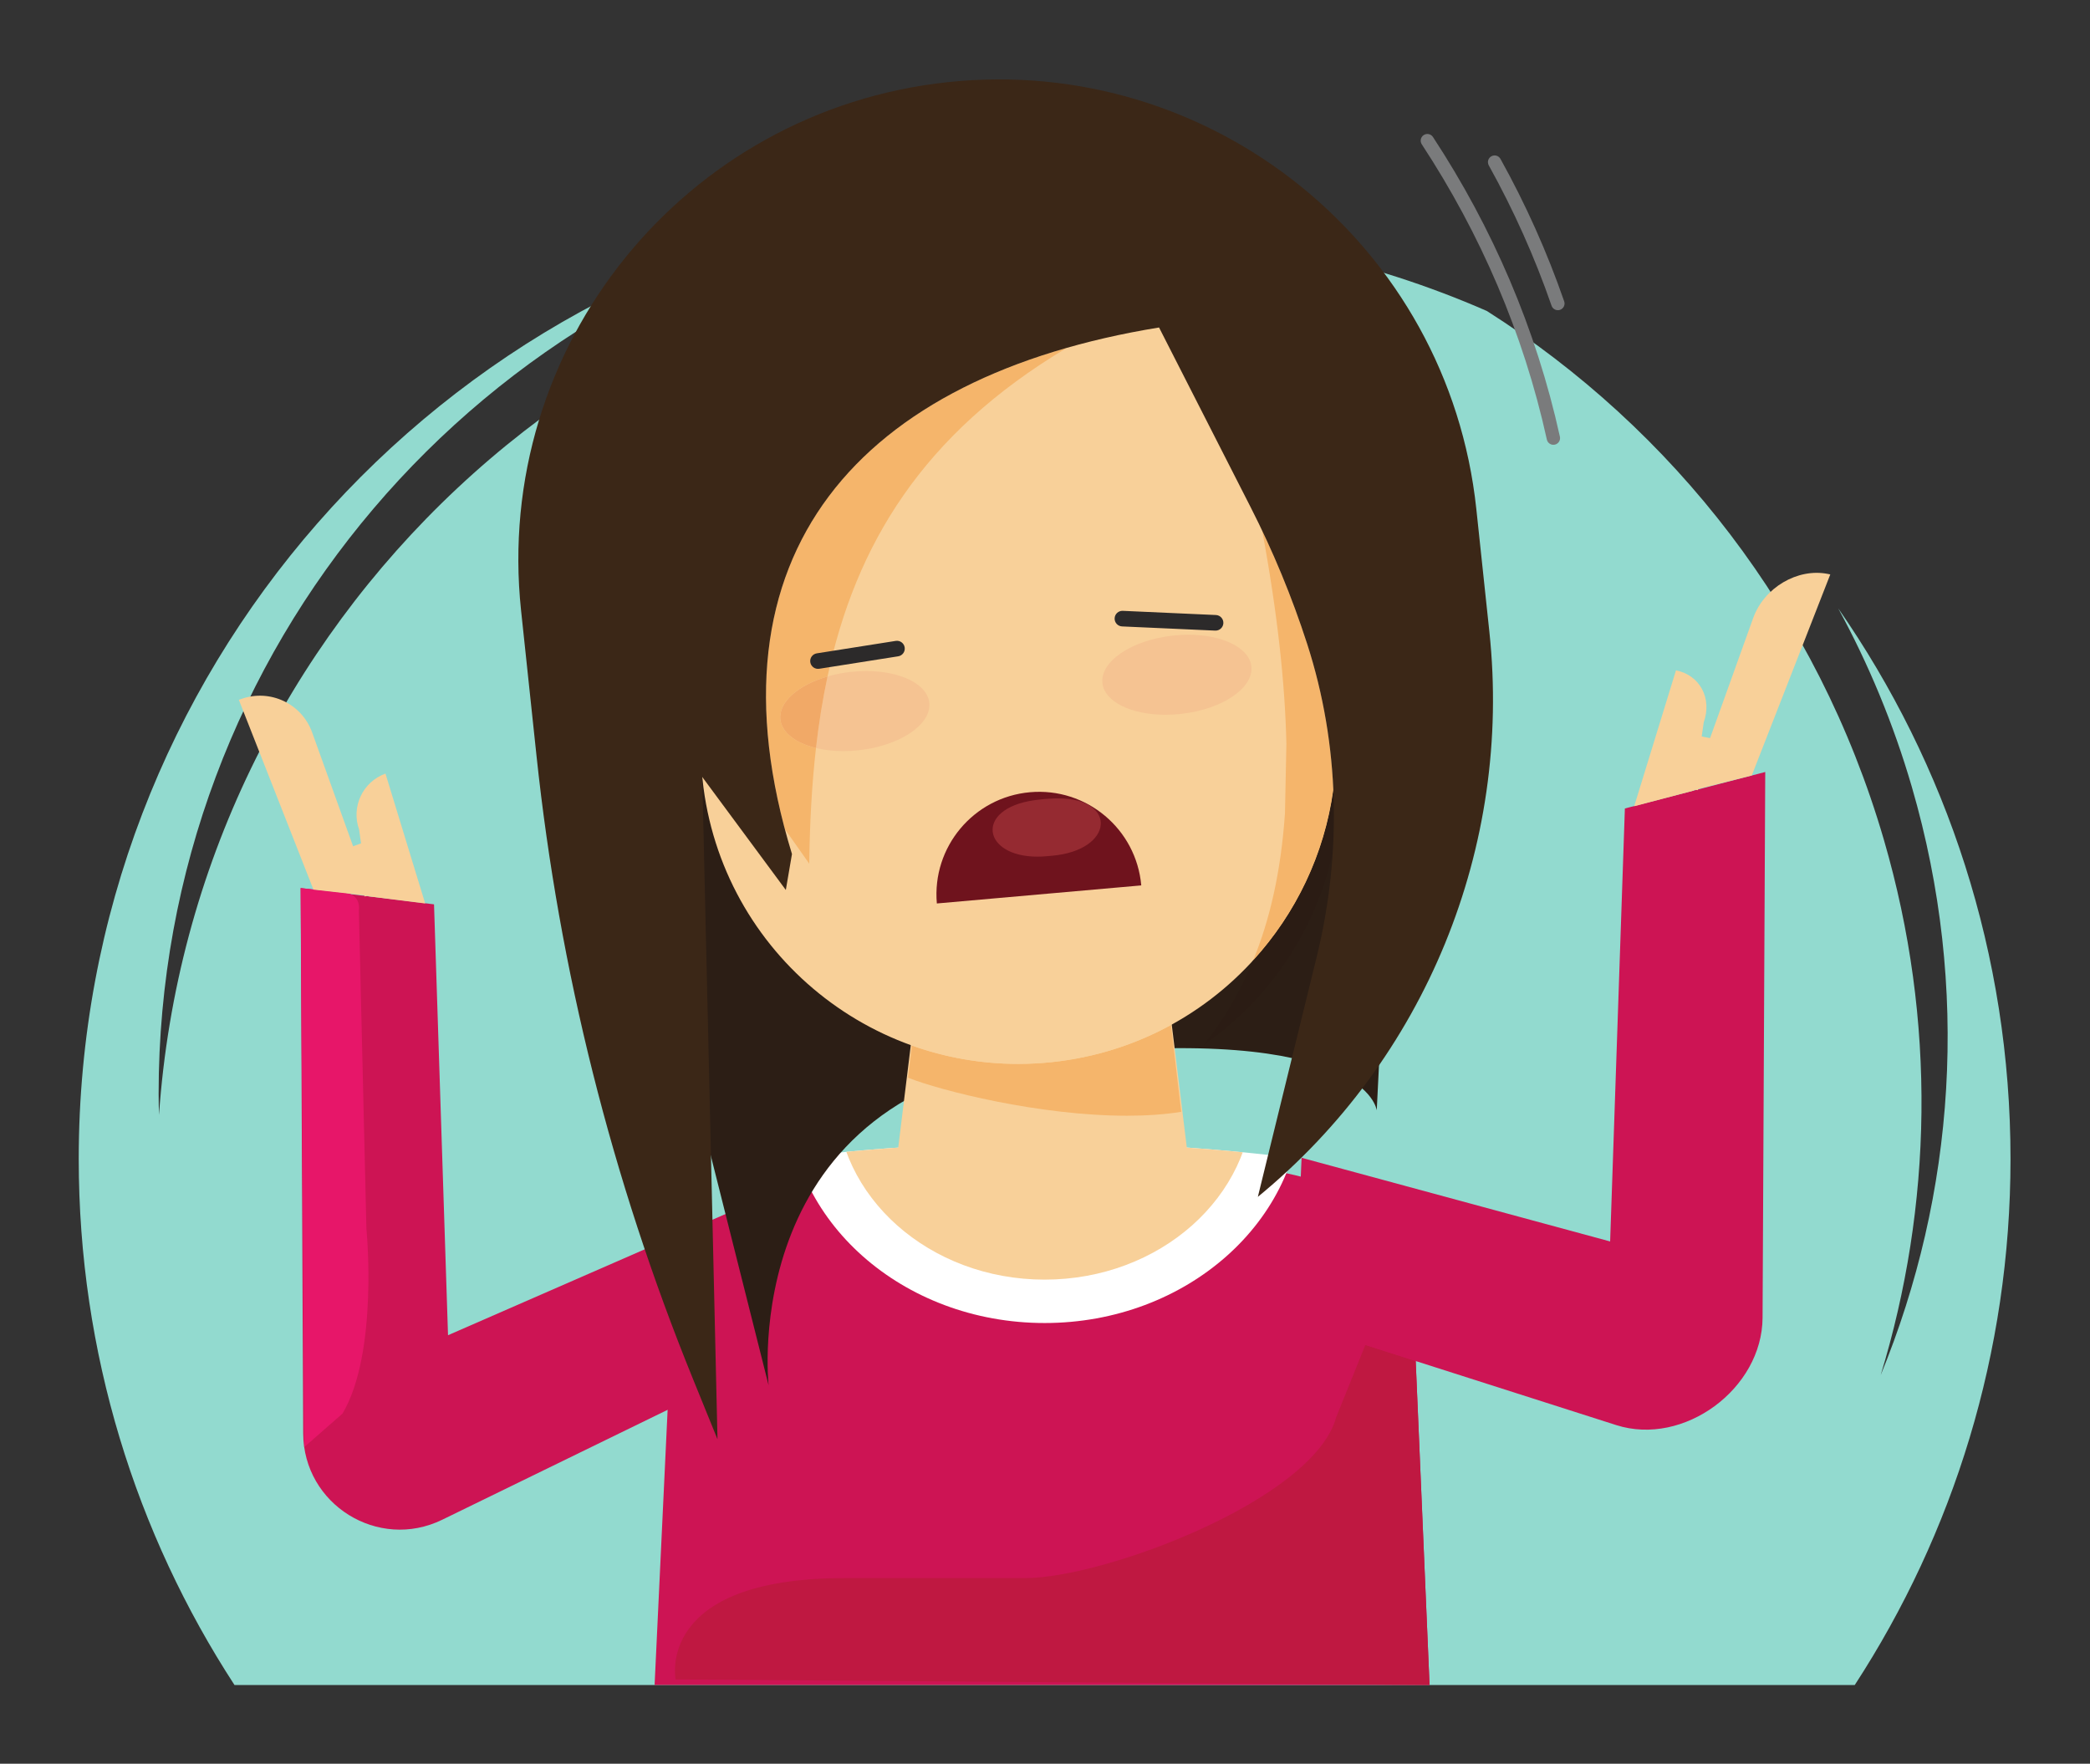 <?xml version="1.0" encoding="UTF-8" standalone="no"?>
<svg
   xmlns:dc="http://purl.org/dc/elements/1.1/"
   xmlns:cc="http://creativecommons.org/ns#"
   xmlns:rdf="http://www.w3.org/1999/02/22-rdf-syntax-ns#"
   xmlns:svg="http://www.w3.org/2000/svg"
   xmlns="http://www.w3.org/2000/svg"
   viewBox="0 0 530.007 447.256"
   height="447.256"
   width="530.007"
   xml:space="preserve"
   id="svg2"
   version="1.1"><rect x="0" y="0" width="530.007" height="447.256" fill="#333333" stroke="none"/><defs
     id="defs6"><clipPath
       id="clipPath48"
       clipPathUnits="userSpaceOnUse"><path
         id="path46"
         d="m 1653.83,1043.02 173.68,667.33 c 41.46,159.29 174.02,278.44 336.82,302.74 l 127.63,19.05 c 383.46,57.23 773.29,57.23 1156.75,0 l 127.63,-19.05 c 162.8,-24.3 295.36,-143.45 336.81,-302.74 l 173.69,-667.33 H 1653.83" /></clipPath></defs><g
     transform="matrix(1.333,0,0,-1.333,-118.269,566.326)"
     id="g10"><g
       transform="scale(0.1)"
       id="g12"><path
         id="path16"
         style="fill:#92dacf;fill-opacity:1;fill-rule:nonzero;stroke:none"
         d="m 4384.12,3091.43 c 57.7,-105.77 105.07,-219.27 140.17,-339.7 111.93,-384.14 81.86,-775.93 -59.25,-1119.33 98.01,320.71 106.92,672.62 6.1,1018.62 -126.19,433.08 -402.28,781.63 -755.27,1005.88 -221.52,96.94 -466.1,150.95 -723.38,150.95 -955.44,0 -1737.6,-741.44 -1802.76,-1680.32 -0.31,13.32 -0.74,26.6 -0.74,39.99 0,849.44 615.59,1555.02 1424.96,1695.19 -891.4,-126.57 -1576.93,-892.69 -1576.93,-1819.04 0,-369.12 108.97,-712.72 296.31,-1000.65 h 3082.44 c 187.34,287.93 296.3,631.53 296.3,1000.65 0,389.45 -121.26,750.54 -327.95,1047.76" /><path
         id="path18"
         style="fill:#cd1454;fill-opacity:1;fill-rule:nonzero;stroke:none"
         d="m 2132.55,1043.02 31.6,667.33 c 28.12,159.29 118,278.44 228.38,302.74 l 86.54,19.05 c 262.55,47.25 530.43,33.32 784.33,0 l 86.54,-19.05 c 110.38,-24.3 200.26,-143.45 228.37,-302.74 l 28.52,-667.33 H 2132.55" /><path
         id="path20"
         style="fill:#7798a6;fill-opacity:1;fill-rule:nonzero;stroke:none"
         d="m 3606.83,1043.02 -23.26,544.33 10.63,-248.81 12.63,-295.52" /><path
         id="path22"
         style="fill:#bf1841;fill-opacity:1;fill-rule:nonzero;stroke:none"
         d="m 3606.83,1043.02 v 0 m 0,0 -1434.28,10.58 c 0,0 -39.91,192.78 321.37,192.78 h 343.9 c 149.01,0 548.73,148.5 591.57,306.42 l 55.29,137.13 95.81,-30.61 3.08,-71.97 23.26,-544.33" /><path
         id="path24"
         style="fill:#cd1454;fill-opacity:1;fill-rule:nonzero;stroke:none"
         d="m 2310.23,1641.07 -581.75,-283.7 c -121.79,-59.39 -263.81,28.89 -264.44,164.4 l -4.82,1037.31 253.71,-30.96 26.64,-819.69 557.74,243.59 12.92,-310.95" /><path
         id="path26"
         style="fill:#e71669;fill-opacity:1;fill-rule:nonzero;stroke:none"
         d="m 1459.22,2559.08 6.77,-1063.56 72.89,63.86 c 68.75,116.06 45.43,351.64 45.43,351.64 l -14.33,604.87 c 2.3,18.85 -7.32,31.87 -25.16,34.05 l -85.6,9.14" /><path
         id="path28"
         style="fill:#f8d099;fill-opacity:1;fill-rule:nonzero;stroke:none"
         d="m 1341.63,2917.16 141.93,-361.01 109.53,-12.38 -112.09,311.55 c -19.7,54.76 -80.07,83.18 -134.82,63.48 l -4.55,-1.64" /><path
         id="path30"
         style="fill:#f8d099;fill-opacity:1;fill-rule:nonzero;stroke:none"
         d="m 1548.27,2634.77 33.02,-91.81 75.99,27.34 -33.03,91.8 -75.98,-27.33" /><path
         id="path32"
         style="fill:#f8d099;fill-opacity:1;fill-rule:nonzero;stroke:none"
         d="m 1570.42,2670.33 17.7,-126.98 107.99,-13.57 -75.54,247.07 c -43.26,-15.56 -65.72,-63.26 -50.15,-106.52" /><path
         id="path34"
         style="fill:#cd1454;fill-opacity:1;fill-rule:nonzero;stroke:none"
         d="m 3349.81,1733.02 612.27,-195.61 c 128.18,-40.95 277.63,68.84 278.3,204.43 l 5.08,1038.04 -267.02,-69.37 -28.04,-823.72 -586.99,159.14 -13.6,-312.91" /><path
         id="path36"
         style="fill:#f8d099;fill-opacity:1;fill-rule:nonzero;stroke:none"
         d="m 4369.21,3155.77 -149.38,-382.5 -115.26,-28.96 117.97,328.52 c 20.73,57.74 84.26,95.3 141.89,83.89 l 4.78,-0.95" /><path
         id="path38"
         style="fill:#f8d099;fill-opacity:1;fill-rule:nonzero;stroke:none"
         d="m 4151.74,2842.09 -34.76,-96.81 -79.97,15.84 34.76,96.8 79.97,-15.83" /><path
         id="path40"
         style="fill:#f8d099;fill-opacity:1;fill-rule:nonzero;stroke:none"
         d="m 4128.43,2874.3 -18.64,-129.66 -113.65,-29.92 79.5,258.51 c 45.53,-9.02 69.17,-53.31 52.79,-98.93" /><g
         id="g42"><g
           clip-path="url(#clipPath48)"
           id="g44"><path
             id="path50"
             style="fill:#ffffff;fill-opacity:1;fill-rule:nonzero;stroke:none"
             d="m 3364.2,2166.3 c 0,-240.06 -219.23,-434.67 -489.65,-434.67 -270.43,0 -489.65,194.61 -489.65,434.67 0,240.05 219.22,434.66 489.65,434.66 270.42,0 489.65,-194.61 489.65,-434.66" /><path
             id="path52"
             style="fill:#f8d099;fill-opacity:1;fill-rule:nonzero;stroke:none"
             d="m 3271.2,2166.3 c 0,-194.47 -177.58,-352.12 -396.65,-352.12 -219.07,0 -396.66,157.65 -396.66,352.12 0,194.46 177.59,352.11 396.66,352.11 219.07,0 396.65,-157.65 396.65,-352.11" /></g></g><path
         id="path54"
         style="fill:#2c1e15;fill-opacity:1;fill-rule:nonzero;stroke:none"
         d="m 2349.44,1613.25 c 0,0 -63.09,562.89 538.01,626.77 601.1,63.87 618.93,-103.87 618.93,-103.87 l 36.07,724.81 -1492.72,-57.03 299.71,-1190.68" /><path
         id="path56"
         style="fill:#f8d099;fill-opacity:1;fill-rule:nonzero;stroke:none"
         d="m 3159.62,1946.66 -1.16,-1.16 c -159.6,-159.09 -417.98,-158.58 -576.94,1.16 l 44.39,362.25 h 489.32 l 44.39,-362.25" /><path
         id="path58"
         style="fill:#f5b56b;fill-opacity:1;fill-rule:nonzero;stroke:none"
         d="m 3030.93,2125.97 c -166.49,0.01 -355.16,47.85 -416.23,72.39 l 7.19,61.2 c 63.59,-22.72 131.75,-34.99 202.22,-34.99 21.35,0 42.92,1.12 64.62,3.43 v 0 c 81.9,8.7 158.25,33.39 226.25,70.61 l 19.42,-165.19 c -32.45,-5.21 -67.42,-7.45 -103.47,-7.45" /><path
         id="path60"
         style="fill:#f8d099;fill-opacity:1;fill-rule:nonzero;stroke:none"
         d="m 2888.73,2228 v 0 c -331.98,-35.28 -629.7,205.25 -664.98,537.23 l -51.41,483.79 c -22.63,212.97 131.67,403.96 344.63,426.59 l 430.99,45.8 c 212.96,22.63 403.95,-131.67 426.58,-344.64 l 51.41,-483.79 C 3461.23,2561 3220.71,2263.28 2888.73,2228" /><path
         id="path62"
         style="fill:#f5b56b;fill-opacity:1;fill-rule:nonzero;stroke:none"
         d="m 2426.76,2605.47 -46.5,65.96 c -128.42,483.06 97.64,789.87 536.64,915.35 -275.46,-164.12 -401.88,-375.6 -455.35,-625.16 -55.65,-16.11 -93.51,-48.76 -89.78,-81.82 2.86,-25.34 29.48,-45 67.81,-54.3 -8.09,-70.75 -11.86,-144.17 -12.82,-220.03" /><path
         id="path64"
         style="fill:#2b1c14;fill-opacity:1;fill-rule:nonzero;stroke:none"
         d="m 3177.24,2260.57 c 36.9,46.77 68.8,99.37 94.06,160.98 81.12,88.93 135.56,201.63 152.48,324.73 1.82,-40.27 1.4,-80.66 -1.21,-120.97 -33.26,-148.81 -121.92,-278.91 -245.33,-364.74" /><path
         id="path66"
         style="fill:#f5b56b;fill-opacity:1;fill-rule:nonzero;stroke:none"
         d="m 3271.3,2421.55 c 31.63,77.15 52.86,168.43 60.5,280.1 l 2.69,131.64 c -2.51,115.18 -17,248.74 -45.98,405.56 33.19,-69.91 61.72,-141.8 85.46,-215.21 29.17,-90.19 45.57,-183.47 49.81,-277.36 -16.92,-123.1 -71.36,-235.8 -152.48,-324.73" /><path
         id="path68"
         style="fill:#3b2717;fill-opacity:1;fill-rule:nonzero;stroke:none"
         d="m 2252.22,1510.43 -29.02,1259.99 159,-214.97 11.7,68.38 c -175.55,572.67 130.52,909.23 698.34,1001.66 v 0 l 174.23,-341.85 c 42.74,-83.86 78.66,-170.81 107.5,-260 62.25,-192.48 66.36,-399.07 18.17,-595.55 l -111.95,-456.45 c 318.44,261.2 484,665.15 440.48,1074.71 l -24.85,233.82 C 3642.5,3782 3192.46,4145.58 2690.63,4092.25 h -0.01 c -501.83,-53.32 -865.41,-503.36 -812.08,-1005.2 l 29.42,-276.89 c 43.22,-406.74 143.31,-805.4 297.35,-1184.32 l 46.91,-115.41" /><path
         id="path70"
         style="fill:#2c2a2a;fill-opacity:1;fill-rule:nonzero;stroke:none"
         d="m 3021.89,3056.82 177.21,-7.96 c 8.19,-0.37 15.12,5.97 15.49,14.16 0.37,8.18 -5.97,15.12 -14.16,15.49 l -177.21,7.96 c -8.18,0.36 -15.12,-5.98 -15.49,-14.16 -0.36,-8.19 5.97,-15.13 14.16,-15.49" /><path
         id="path72"
         style="fill:#2c2a2a;fill-opacity:1;fill-rule:nonzero;stroke:none"
         d="m 2445.74,2976.27 150.22,23.69 c 8.1,1.28 13.62,8.88 12.35,16.97 -1.28,8.1 -8.88,13.63 -16.97,12.35 l -150.22,-23.69 c -8.1,-1.28 -13.63,-8.87 -12.35,-16.97 1.28,-8.1 8.87,-13.62 16.97,-12.35" /><path
         id="path74"
         style="fill:#6f131d;fill-opacity:1;fill-rule:nonzero;stroke:none"
         d="m 3058.4,2564.14 c -9.48,107.39 -104.23,186.75 -211.62,177.27 -107.4,-9.49 -186.76,-104.24 -177.27,-211.63 l 388.89,34.36" /><path
         id="path76"
         style="fill:#952a31;fill-opacity:1;fill-rule:nonzero;stroke:none"
         d="m 2860.83,2618.85 c -104.77,0 -119.81,90.75 -6.78,107.22 6.5,0.94 13.12,1.72 19.83,2.31 6.71,0.59 13.36,0.99 19.93,1.2 2.2,0.07 4.34,0.1 6.46,0.1 113.51,0 106.42,-98.69 -11.61,-109.12 l -10.42,-0.92 c -6.05,-0.54 -11.86,-0.79 -17.41,-0.79" /><path
         id="path78"
         style="fill:#f5c392;fill-opacity:1;fill-rule:nonzero;stroke:none"
         d="m 3104.53,2888.73 c -64.71,0 -115.98,24.45 -120.01,60.18 -4.64,41.11 55.04,81.59 133.28,90.42 10.25,1.15 20.32,1.71 30.07,1.71 64.71,0 115.98,-24.45 120.01,-60.17 4.63,-41.12 -55.04,-81.6 -133.29,-90.42 -10.24,-1.16 -20.31,-1.72 -30.06,-1.72" /><path
         id="path80"
         style="fill:#f5c392;fill-opacity:1;fill-rule:nonzero;stroke:none"
         d="m 2491.78,2819.63 c -18.81,0 -36.49,2.06 -52.2,5.87 5.32,46.54 12.5,91.92 21.97,136.12 13.56,3.93 28.17,6.87 43.5,8.6 10.25,1.16 20.32,1.71 30.07,1.71 64.71,0 115.98,-24.44 120.01,-60.17 4.63,-41.11 -55.04,-81.6 -133.29,-90.42 -10.24,-1.16 -20.31,-1.71 -30.06,-1.71" /><path
         id="path82"
         style="fill:#f1a967;fill-opacity:1;fill-rule:nonzero;stroke:none"
         d="m 2439.58,2825.5 c -38.33,9.3 -64.95,28.96 -67.81,54.3 -3.73,33.06 34.13,65.71 89.78,81.82 -9.47,-44.2 -16.65,-89.58 -21.97,-136.12" /><path
         id="path84"
         style="fill:#7a7b7c;fill-opacity:1;fill-rule:nonzero;stroke:none"
         d="m 3854.83,3417.77 c -45.26,205.42 -128.14,397.36 -241.52,570.13 -3.85,5.87 -11.73,7.5 -17.6,3.65 -5.87,-3.85 -7.5,-11.73 -3.65,-17.6 111.76,-170.31 193.37,-359.36 237.94,-561.65 1.51,-6.85 8.29,-11.18 15.15,-9.67 6.85,1.51 11.19,8.29 9.68,15.14" /><path
         id="path86"
         style="fill:#7a7b7c;fill-opacity:1;fill-rule:nonzero;stroke:none"
         d="m 3719.51,3933.91 c 47.3,-85.15 87.37,-174.34 119.43,-266.98 2.3,-6.64 9.54,-10.15 16.17,-7.86 6.63,2.3 10.15,9.54 7.85,16.17 -32.56,94.06 -73.23,184.61 -121.23,271.02 -3.41,6.13 -11.14,8.34 -17.28,4.93 -6.14,-3.4 -8.35,-11.14 -4.94,-17.28" /></g></g></svg>